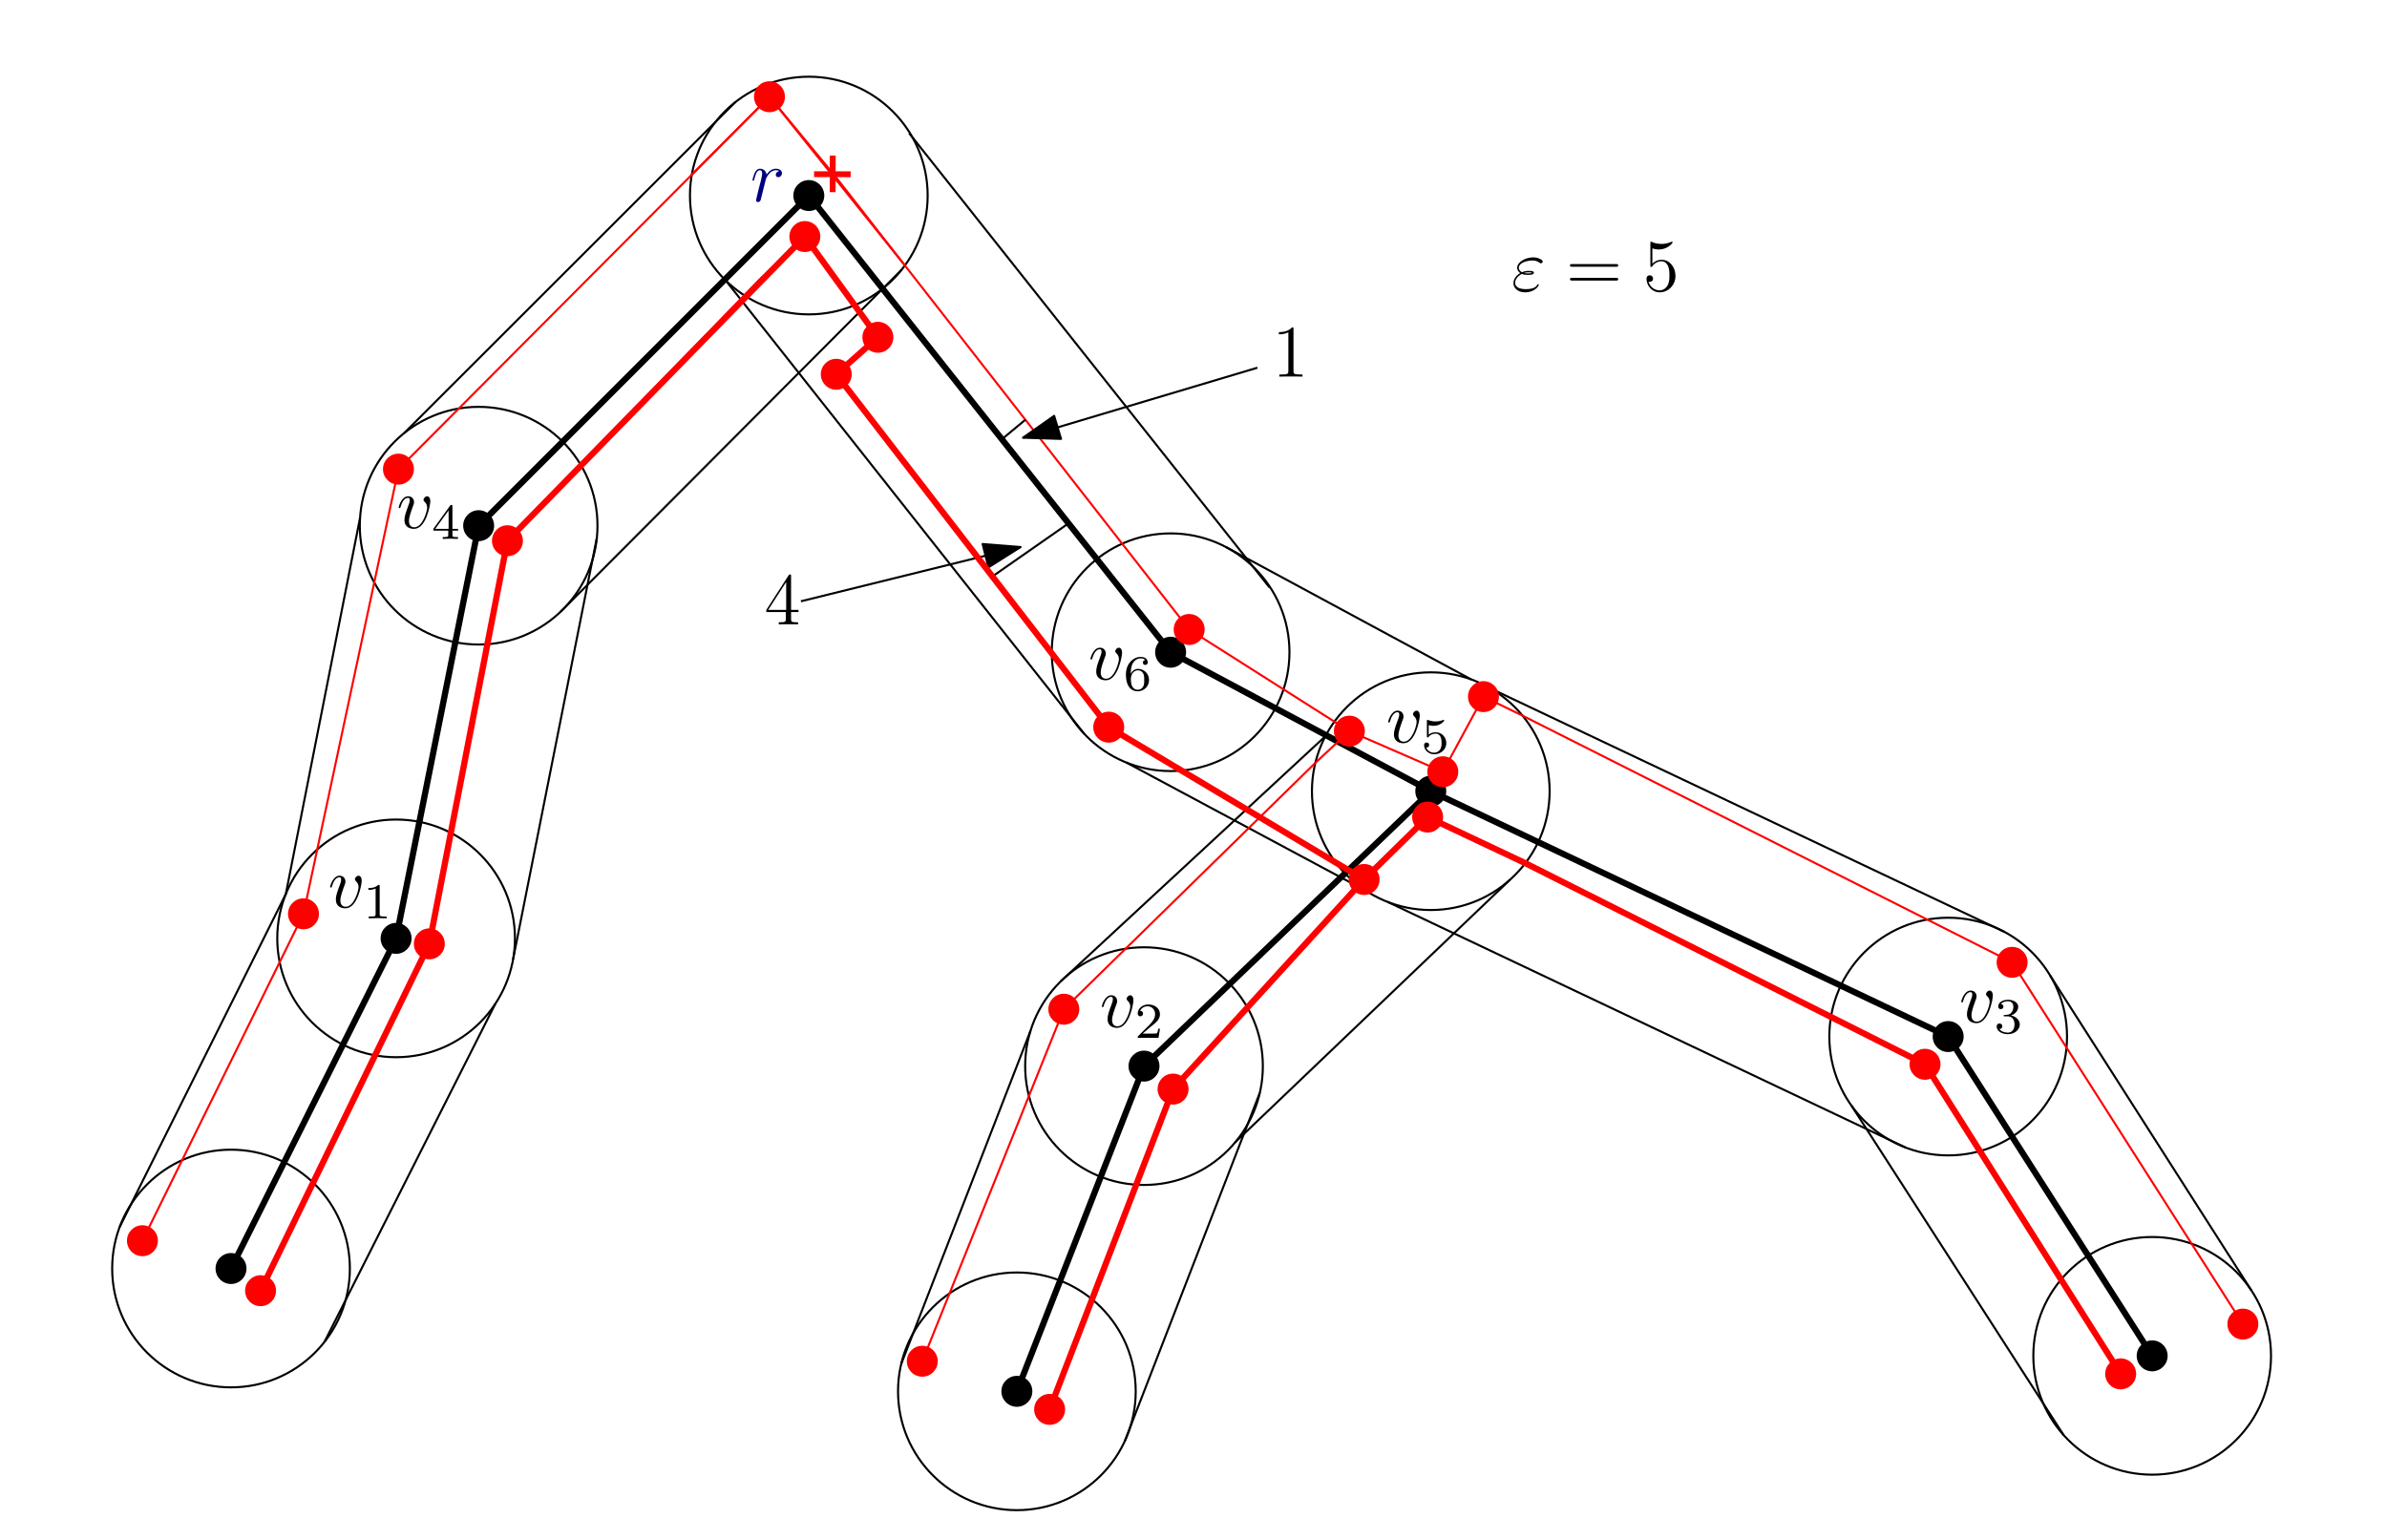 <?xml version="1.0" encoding="UTF-8" standalone="no"?>
<!-- Created with Inkscape (http://www.inkscape.org/) -->

<svg
   version="1.1"
   id="svg1"
   width="616.935"
   height="398.036"
   viewBox="0 0 616.935 398.036"
   sodipodi:docname="min_sum_tree_0.svg"
   inkscape:version="1.3.2 (091e20e, 2023-11-25)"
   xmlns:inkscape="http://www.inkscape.org/namespaces/inkscape"
   xmlns:sodipodi="http://sodipodi.sourceforge.net/DTD/sodipodi-0.dtd"
   xmlns="http://www.w3.org/2000/svg"
   xmlns:svg="http://www.w3.org/2000/svg">
  <sodipodi:namedview
     id="namedview1"
     pagecolor="#ffffff"
     bordercolor="#000000"
     borderopacity="0.25"
     inkscape:showpageshadow="2"
     inkscape:pageopacity="0.0"
     inkscape:pagecheckerboard="0"
     inkscape:deskcolor="#d1d1d1"
     inkscape:zoom="1.95"
     inkscape:cx="260.51282"
     inkscape:cy="240.51282"
     inkscape:window-width="2560"
     inkscape:window-height="1376"
     inkscape:window-x="2880"
     inkscape:window-y="27"
     inkscape:window-maximized="1"
     inkscape:current-layer="g1">
    <inkscape:page
       x="0"
       y="0"
       inkscape:label="1"
       id="page1"
       width="616.935"
       height="398.036"
       margin="0"
       bleed="0"
       inkscape:export-filename="min_sum_tree_0.pdf"
       inkscape:export-xdpi="96"
       inkscape:export-ydpi="96" />
  </sodipodi:namedview>
  <defs
     id="defs1">
    <clipPath
       clipPathUnits="userSpaceOnUse"
       id="clipPath1">
      <path
         d="M 0,0 H 793.333 V 1122.667 H 0 Z"
         id="path1" />
    </clipPath>
    <clipPath
       clipPathUnits="userSpaceOnUse"
       id="clipPath52">
      <path
         d="M -1,-1 H 63.802 V 15.346 H -1 Z"
         transform="matrix(1,0,0,-1,2.5000001e-6,3.587)"
         id="path52" />
    </clipPath>
    <clipPath
       clipPathUnits="userSpaceOnUse"
       id="clipPath58">
      <path
         d="M -1,-1 H 70.825 V 15.346 H -1 Z"
         transform="matrix(1,0,0,-1,2.5e-6,3.587)"
         id="path58" />
    </clipPath>
    <clipPath
       clipPathUnits="userSpaceOnUse"
       id="clipPath64">
      <path
         d="M -1,-1 H 159.442 V 15.346 H -1 Z"
         transform="matrix(1,0,0,-1,2.5000001e-6,3.587)"
         id="path64" />
    </clipPath>
    <clipPath
       clipPathUnits="userSpaceOnUse"
       id="clipPath70">
      <path
         d="M -1,-1 H 145.395 V 15.346 H -1 Z"
         transform="matrix(1,0,0,-1,2.5000008e-8,3.587)"
         id="path70" />
    </clipPath>
    <clipPath
       clipPathUnits="userSpaceOnUse"
       id="clipPath80">
      <path
         d="M -1,-1 H 12.706 V 10.245 H -1 Z"
         transform="matrix(1,0,0,-1,-2.5000001e-6,0)"
         id="path80" />
    </clipPath>
    <clipPath
       clipPathUnits="userSpaceOnUse"
       id="clipPath82">
      <path
         d="M -1,-1 H 8.024 V 10.245 H -1 Z"
         transform="matrix(1,0,0,-1,2.5000001e-6,0)"
         id="path82" />
    </clipPath>
    <clipPath
       clipPathUnits="userSpaceOnUse"
       id="clipPath84">
      <path
         d="M -1,-1 H 7.721 V 7.177 H -1 Z"
         transform="matrix(1,0,0,-1,-2.5000001e-6,2.4999988e-7)"
         id="path84" />
    </clipPath>
    <clipPath
       clipPathUnits="userSpaceOnUse"
       id="clipPath86">
      <path
         d="M -1,-1 H 16.53 V 12.955 H -1 Z"
         transform="matrix(1,0,0,-1,0,2.152)"
         id="path86" />
    </clipPath>
    <clipPath
       clipPathUnits="userSpaceOnUse"
       id="clipPath89">
      <path
         d="M -1,-1 H 16.53 V 12.955 H -1 Z"
         transform="matrix(1,0,0,-1,-2.5000001e-6,2.152)"
         id="path89" />
    </clipPath>
    <clipPath
       clipPathUnits="userSpaceOnUse"
       id="clipPath92">
      <path
         d="M -1,-1 H 16.53 V 12.955 H -1 Z"
         transform="matrix(1,0,0,-1,0,2.152)"
         id="path92" />
    </clipPath>
    <clipPath
       clipPathUnits="userSpaceOnUse"
       id="clipPath95">
      <path
         d="M -1,-1 H 16.53 V 12.955 H -1 Z"
         transform="matrix(1,0,0,-1,2.5e-6,2.152)"
         id="path95" />
    </clipPath>
    <clipPath
       clipPathUnits="userSpaceOnUse"
       id="clipPath103">
      <path
         d="M -1,-1 H 33.493 V 10.245 H -1 Z"
         transform="matrix(1,0,0,-1,-2.5000002e-6,2.4999994e-7)"
         id="path103" />
    </clipPath>
  </defs>
  <g
     id="g1"
     inkscape:groupmode="layer"
     inkscape:label="1"
     clip-path="url(#clipPath1)">
    <path
       id="path2"
       d="m 209.042,50.542 -85.333,85.333 -21.333,106.667 -42.667,85.333 v 0"
       style="fill:none;stroke:#000000;stroke-width:1.6;stroke-linecap:butt;stroke-linejoin:round;stroke-miterlimit:10;stroke-dasharray:none;stroke-opacity:1" />
    <path
       id="path3"
       d="m 209.042,50.542 93.511,118.043 67.243,35.913 -74.12,71.064 -32.857,84.055 v 0"
       style="fill:none;stroke:#000000;stroke-width:1.6;stroke-linecap:butt;stroke-linejoin:round;stroke-miterlimit:10;stroke-dasharray:none;stroke-opacity:1" />
    <path
       id="path4"
       d="m 369.795,204.498 133.723,63.423 52.725,82.525 v 0"
       style="fill:none;stroke:#000000;stroke-width:1.6;stroke-linecap:butt;stroke-linejoin:round;stroke-miterlimit:10;stroke-dasharray:none;stroke-opacity:1" />
    <path
       id="path5"
       d="m 239.758,50.542 c 0,-16.964 -13.752,-30.716 -30.716,-30.716 -16.964,0 -30.716,13.752 -30.716,30.716 0,16.964 13.752,30.716 30.716,30.716 16.964,0 30.716,-13.752 30.716,-30.716"
       style="fill:none;stroke:#000000;stroke-width:0.533;stroke-linecap:butt;stroke-linejoin:round;stroke-miterlimit:10;stroke-dasharray:none;stroke-opacity:1" />
    <path
       id="path6"
       d="m 154.424,135.876 c 0,-16.964 -13.752,-30.716 -30.716,-30.716 -16.964,0 -30.716,13.752 -30.716,30.716 0,16.964 13.752,30.716 30.716,30.716 16.964,0 30.716,-13.752 30.716,-30.716"
       style="fill:none;stroke:#000000;stroke-width:0.533;stroke-linecap:butt;stroke-linejoin:round;stroke-miterlimit:10;stroke-dasharray:none;stroke-opacity:1" />
    <path
       id="path7"
       d="m 333.268,168.585 c 0,-16.964 -13.752,-30.716 -30.716,-30.716 -16.964,0 -30.716,13.752 -30.716,30.716 0,16.963 13.752,30.715 30.716,30.715 16.964,0 30.716,-13.752 30.716,-30.715"
       style="fill:none;stroke:#000000;stroke-width:0.533;stroke-linecap:butt;stroke-linejoin:round;stroke-miterlimit:10;stroke-dasharray:none;stroke-opacity:1" />
    <path
       id="path8"
       d="m 400.511,204.498 c 0,-16.964 -13.752,-30.716 -30.716,-30.716 -16.964,0 -30.716,13.752 -30.716,30.716 0,16.964 13.752,30.716 30.716,30.716 16.964,0 30.716,-13.752 30.716,-30.716"
       style="fill:none;stroke:#000000;stroke-width:0.533;stroke-linecap:butt;stroke-linejoin:round;stroke-miterlimit:10;stroke-dasharray:none;stroke-opacity:1" />
    <path
       id="path9"
       d="m 326.391,275.562 c 0,-16.964 -13.752,-30.716 -30.716,-30.716 -16.964,0 -30.716,13.752 -30.716,30.716 0,16.964 13.752,30.716 30.716,30.716 16.964,0 30.716,-13.752 30.716,-30.716"
       style="fill:none;stroke:#000000;stroke-width:0.533;stroke-linecap:butt;stroke-linejoin:round;stroke-miterlimit:10;stroke-dasharray:none;stroke-opacity:1" />
    <path
       id="path10"
       d="m 293.534,359.617 c 0,-16.964 -13.752,-30.716 -30.716,-30.716 -16.964,0 -30.716,13.752 -30.716,30.716 0,16.964 13.752,30.716 30.716,30.716 16.964,0 30.716,-13.752 30.716,-30.716"
       style="fill:none;stroke:#000000;stroke-width:0.533;stroke-linecap:butt;stroke-linejoin:round;stroke-miterlimit:10;stroke-dasharray:none;stroke-opacity:1" />
    <path
       id="path11"
       d="m 90.424,327.876 c 0,-16.964 -13.752,-30.716 -30.716,-30.716 -16.964,0 -30.716,13.752 -30.716,30.716 0,16.964 13.752,30.716 30.716,30.716 16.964,0 30.716,-13.752 30.716,-30.716"
       style="fill:none;stroke:#000000;stroke-width:0.533;stroke-linecap:butt;stroke-linejoin:round;stroke-miterlimit:10;stroke-dasharray:none;stroke-opacity:1" />
    <path
       id="path12"
       d="m 133.091,242.542 c 0,-16.964 -13.752,-30.716 -30.716,-30.716 -16.964,0 -30.716,13.752 -30.716,30.716 0,16.964 13.752,30.716 30.716,30.716 16.964,0 30.716,-13.752 30.716,-30.716"
       style="fill:none;stroke:#000000;stroke-width:0.533;stroke-linecap:butt;stroke-linejoin:round;stroke-miterlimit:10;stroke-dasharray:none;stroke-opacity:1" />
    <path
       id="path13"
       d="m 534.234,267.921 c 0,-16.964 -13.752,-30.716 -30.716,-30.716 -16.964,0 -30.716,13.752 -30.716,30.716 0,16.964 13.752,30.716 30.716,30.716 16.964,0 30.716,-13.752 30.716,-30.716"
       style="fill:none;stroke:#000000;stroke-width:0.533;stroke-linecap:butt;stroke-linejoin:round;stroke-miterlimit:10;stroke-dasharray:none;stroke-opacity:1" />
    <path
       id="path14"
       d="m 586.959,350.446 c 0,-16.964 -13.752,-30.716 -30.716,-30.716 -16.964,0 -30.716,13.752 -30.716,30.716 0,16.964 13.752,30.716 30.716,30.716 16.964,0 30.716,-13.752 30.716,-30.716"
       style="fill:none;stroke:#000000;stroke-width:0.533;stroke-linecap:butt;stroke-linejoin:round;stroke-miterlimit:10;stroke-dasharray:none;stroke-opacity:1" />
    <path
       id="path15"
       d="m 30.927,317.149 42.939,-86.036 19.195,-97.283 0.003,-0.031"
       style="fill:none;stroke:#000000;stroke-width:0.533;stroke-linecap:butt;stroke-linejoin:round;stroke-miterlimit:10;stroke-dasharray:none;stroke-opacity:1" />
    <path
       id="path16"
       d="m 104.434,111.961 85.617,-85.56 v 0"
       style="fill:none;stroke:#000000;stroke-width:0.533;stroke-linecap:butt;stroke-linejoin:round;stroke-miterlimit:10;stroke-dasharray:none;stroke-opacity:1" />
    <path
       id="path17"
       d="m 83.864,346.849 44.192,-87.457 v 0"
       style="fill:none;stroke:#000000;stroke-width:0.533;stroke-linecap:butt;stroke-linejoin:round;stroke-miterlimit:10;stroke-dasharray:none;stroke-opacity:1" />
    <path
       id="path18"
       d="m 234.983,34.43 93.132,117.416 v 0"
       style="fill:none;stroke:#000000;stroke-width:0.533;stroke-linecap:butt;stroke-linejoin:round;stroke-miterlimit:10;stroke-dasharray:none;stroke-opacity:1" />
    <path
       id="path19"
       d="M 533.367,370.945 478.504,285.746"
       style="fill:none;stroke:#000000;stroke-width:0.533;stroke-linecap:butt;stroke-linejoin:round;stroke-miterlimit:10;stroke-dasharray:none;stroke-opacity:1" />
    <path
       id="path20"
       d="m 342.571,190.277 -68.388,63.341 v 0"
       style="fill:none;stroke:#000000;stroke-width:0.533;stroke-linecap:butt;stroke-linejoin:round;stroke-miterlimit:10;stroke-dasharray:none;stroke-opacity:1" />
    <path
       id="path21"
       d="m 390.288,227.378 -70.977,67.8 -0.104,0.125"
       style="fill:none;stroke:#000000;stroke-width:0.533;stroke-linecap:butt;stroke-linejoin:round;stroke-miterlimit:10;stroke-dasharray:none;stroke-opacity:1" />
    <path
       id="path22"
       d="m 232.927,352.546 33.44,-86.175 v 0"
       style="fill:none;stroke:#000000;stroke-width:0.533;stroke-linecap:butt;stroke-linejoin:round;stroke-miterlimit:10;stroke-dasharray:none;stroke-opacity:1" />
    <path
       id="path23"
       d="m 132.607,247.97 21.663,-109.025 v 0"
       style="fill:none;stroke:#000000;stroke-width:0.533;stroke-linecap:butt;stroke-linejoin:round;stroke-miterlimit:10;stroke-dasharray:none;stroke-opacity:1" />
    <path
       id="path24"
       d="m 144.902,158.109 88.149,-88.409 v 0"
       style="fill:none;stroke:#000000;stroke-width:0.533;stroke-linecap:butt;stroke-linejoin:round;stroke-miterlimit:10;stroke-dasharray:none;stroke-opacity:1" />
    <path
       id="path25"
       d="m 325.6,282.482 -34.873,89.96 v 0"
       style="fill:none;stroke:#000000;stroke-width:0.533;stroke-linecap:butt;stroke-linejoin:round;stroke-miterlimit:10;stroke-dasharray:none;stroke-opacity:1" />
    <path
       id="path26"
       d="m 385.264,177.962 132.859,62.937"
       style="fill:none;stroke:#000000;stroke-width:0.533;stroke-linecap:butt;stroke-linejoin:round;stroke-miterlimit:10;stroke-dasharray:none;stroke-opacity:1" />
    <path
       id="path27"
       d="m 529.87,252.141 51.841,81.135 0.131,0.197"
       style="fill:none;stroke:#000000;stroke-width:0.533;stroke-linecap:butt;stroke-linejoin:round;stroke-miterlimit:10;stroke-dasharray:none;stroke-opacity:1" />
    <path
       id="path28"
       d="m 316.726,141.334 63.521,34.281 v 0"
       style="fill:none;stroke:#000000;stroke-width:0.533;stroke-linecap:butt;stroke-linejoin:round;stroke-miterlimit:10;stroke-dasharray:none;stroke-opacity:1" />
    <path
       id="path29"
       d="m 291.087,197.08 62.131,33.276"
       style="fill:none;stroke:#000000;stroke-width:0.533;stroke-linecap:butt;stroke-linejoin:round;stroke-miterlimit:10;stroke-dasharray:none;stroke-opacity:1" />
    <path
       id="path30"
       d="M 492.391,296.55 358.558,233.085 v 0"
       style="fill:none;stroke:#000000;stroke-width:0.533;stroke-linecap:butt;stroke-linejoin:round;stroke-miterlimit:10;stroke-dasharray:none;stroke-opacity:1" />
    <path
       id="path31"
       d="m 187.594,72.529 92.644,117.161 v 0"
       style="fill:none;stroke:#000000;stroke-width:0.533;stroke-linecap:butt;stroke-linejoin:round;stroke-miterlimit:10;stroke-dasharray:none;stroke-opacity:1" />
    <path
       id="path32"
       d="m 63.708,327.876 c 0,-2.209 -1.791,-4 -4,-4 -2.209,0 -4,1.791 -4,4 0,2.209 1.791,4 4,4 2.209,0 4,-1.791 4,-4"
       style="fill:#000000;fill-opacity:1;fill-rule:evenodd;stroke:none;stroke-width:1.333" />
    <path
       id="path33"
       d="m 106.375,242.542 c 0,-2.209 -1.791,-4 -4,-4 -2.209,0 -4,1.791 -4,4 0,2.209 1.791,4 4,4 2.209,0 4,-1.791 4,-4"
       style="fill:#000000;fill-opacity:1;fill-rule:evenodd;stroke:none;stroke-width:1.333" />
    <path
       id="path34"
       d="m 127.708,135.876 c 0,-2.209 -1.791,-4 -4,-4 -2.209,0 -4,1.791 -4,4 0,2.209 1.791,4 4,4 2.209,0 4,-1.791 4,-4"
       style="fill:#000001;fill-opacity:1;fill-rule:evenodd;stroke:none;stroke-width:1.333" />
    <path
       id="path35"
       d="m 213.042,50.542 c 0,-2.209 -1.791,-4 -4,-4 -2.209,0 -4,1.791 -4,4 0,2.209 1.791,4 4,4 2.209,0 4,-1.791 4,-4"
       style="fill:#000000;fill-opacity:1;fill-rule:evenodd;stroke:none;stroke-width:1.333" />
    <path
       id="path36"
       d="m 306.552,168.585 c 0,-2.209 -1.791,-4 -4,-4 -2.209,0 -4,1.791 -4,4 0,2.209 1.791,4 4,4 2.209,0 4,-1.791 4,-4"
       style="fill:#000000;fill-opacity:1;fill-rule:evenodd;stroke:none;stroke-width:1.333" />
    <path
       id="path37"
       d="m 373.795,204.498 c 0,-2.209 -1.791,-4 -4,-4 -2.209,0 -4,1.791 -4,4 0,2.209 1.791,4 4,4 2.209,0 4,-1.791 4,-4"
       style="fill:#000001;fill-opacity:1;fill-rule:evenodd;stroke:none;stroke-width:1.333" />
    <path
       id="path38"
       d="m 299.675,275.562 c 0,-2.209 -1.791,-4 -4,-4 -2.209,0 -4,1.791 -4,4 0,2.209 1.791,4 4,4 2.209,0 4,-1.791 4,-4"
       style="fill:#000000;fill-opacity:1;fill-rule:evenodd;stroke:none;stroke-width:1.333" />
    <path
       id="path39"
       d="m 266.818,359.617 c 0,-2.209 -1.791,-4 -4,-4 -2.209,0 -4,1.791 -4,4 0,2.209 1.791,4 4,4 2.209,0 4,-1.791 4,-4"
       style="fill:#000000;fill-opacity:1;fill-rule:evenodd;stroke:none;stroke-width:1.333" />
    <path
       id="path40"
       d="m 507.518,267.921 c 0,-2.209 -1.791,-4 -4,-4 -2.209,0 -4,1.791 -4,4 0,2.209 1.791,4 4,4 2.209,0 4,-1.791 4,-4"
       style="fill:#000000;fill-opacity:1;fill-rule:evenodd;stroke:none;stroke-width:1.333" />
    <path
       id="path41"
       d="m 560.243,350.446 c 0,-2.209 -1.791,-4 -4,-4 -2.209,0 -4,1.791 -4,4 0,2.209 1.791,4 4,4 2.209,0 4,-1.791 4,-4"
       style="fill:#000000;fill-opacity:1;fill-rule:evenodd;stroke:none;stroke-width:1.333" />
    <path
       id="path42"
       d="m 348.755,188.981 -41.408,-26.277 -91.569,-117.26 v 0"
       style="fill:none;stroke:#ff0000;stroke-width:0.533;stroke-linecap:butt;stroke-linejoin:round;stroke-miterlimit:10;stroke-dasharray:none;stroke-opacity:1" />
    <path
       id="path43"
       d="m 393.511,184.978 -10.107,-4.921 -10.5,19.424 -24.149,-10.5 -3.868,-2.455 v 0"
       style="fill:none;stroke:#ff0000;stroke-width:0.533;stroke-linecap:butt;stroke-linejoin:round;stroke-miterlimit:10;stroke-dasharray:none;stroke-opacity:1" />
    <path
       id="path44"
       d="m 348.755,188.981 -8.787,8.187 v 0"
       style="fill:none;stroke:#ff0000;stroke-width:0.533;stroke-linecap:butt;stroke-linejoin:round;stroke-miterlimit:10;stroke-dasharray:none;stroke-opacity:1" />
    <path
       id="path45"
       d="m 345.744,223.602 6.82,3.717 v 0"
       style="fill:none;stroke:#ff0000;stroke-width:0.533;stroke-linecap:butt;stroke-linejoin:round;stroke-miterlimit:10;stroke-dasharray:none;stroke-opacity:1" />
    <path
       id="path46"
       d="m 351.038,228.821 17.945,-17.631 25.248,11.919 v 0"
       style="fill:none;stroke:#ff0000;stroke-width:0.533;stroke-linecap:butt;stroke-linejoin:round;stroke-miterlimit:10;stroke-dasharray:none;stroke-opacity:1" />
    <path
       id="path47"
       d="m 196.446,72.11 -65.293,67.659 -20.192,104.189 -43.613,89.651 v 0"
       style="fill:none;stroke:#ff0000;stroke-width:0.533;stroke-linecap:butt;stroke-linejoin:round;stroke-miterlimit:10;stroke-dasharray:none;stroke-opacity:1" />
    <path
       id="path48"
       d="M 215.778,45.444 198.875,25.002 102.98,121.258 78.44,236.196 36.814,320.689 v 0"
       style="fill:none;stroke:#ff0000;stroke-width:0.533;stroke-linecap:butt;stroke-linejoin:round;stroke-miterlimit:10;stroke-dasharray:none;stroke-opacity:1" />
    <path
       id="path49"
       d="m 178.803,45.149 20.072,-20.147 35,43.616 v 0"
       style="fill:none;stroke:#ff0000;stroke-width:0.533;stroke-linecap:butt;stroke-linejoin:round;stroke-miterlimit:10;stroke-dasharray:none;stroke-opacity:1;paint-order:normal" />
    <path
       id="path50"
       d="m 238.37,351.838 36.579,-90.987 65.02,-63.684 v 0"
       style="fill:none;stroke:#ff0000;stroke-width:0.533;stroke-linecap:butt;stroke-linejoin:round;stroke-miterlimit:10;stroke-dasharray:none;stroke-opacity:1" />
    <path
       id="path51"
       d="m 393.511,184.978 126.533,63.759 59.643,93.503 v 0"
       style="fill:none;stroke:#ff0000;stroke-width:0.533;stroke-linecap:butt;stroke-linejoin:round;stroke-miterlimit:10;stroke-dasharray:none;stroke-opacity:1" />
    <path
       id="path76"
       d="m 264.399,113.133 60.584,-18.091 v 0"
       style="fill:none;stroke:#000000;stroke-width:0.533;stroke-linecap:butt;stroke-linejoin:round;stroke-miterlimit:10;stroke-dasharray:none;stroke-opacity:1" />
    <path
       id="path77"
       d="m 264.399,113.133 9.833,0.308 -1.779,-5.956 z"
       style="fill:#000000;fill-opacity:1;fill-rule:evenodd;stroke:#000000;stroke-width:0.533;stroke-linecap:butt;stroke-linejoin:round;stroke-miterlimit:10;stroke-dasharray:none;stroke-opacity:1" />
    <path
       id="path78"
       d="m 263.775,141.393 -56.775,14.021 v 0"
       style="fill:none;stroke:#000000;stroke-width:0.533;stroke-linecap:butt;stroke-linejoin:round;stroke-miterlimit:10;stroke-dasharray:none;stroke-opacity:1" />
    <path
       id="path79"
       d="m 263.775,141.393 -9.807,-0.78 1.491,6.035 z"
       style="fill:#000000;fill-opacity:1;fill-rule:evenodd;stroke:#000000;stroke-width:0.533;stroke-linecap:butt;stroke-linejoin:round;stroke-miterlimit:10;stroke-dasharray:none;stroke-opacity:1" />
    <g
       id="g81"
       transform="translate(-29.042,-6.77)">
      <path
         d="m 4.138,-9.198 c 0,-0.328 0,-0.34 -0.293,-0.34 -0.34,0.387 -1.066,0.914 -2.543,0.914 v 0.422 c 0.34,0 1.055,0 1.84,-0.375 v 7.477 c 0,0.516 -0.047,0.691 -1.301,0.691 H 1.395 v 0.41 c 0.387,-0.023 1.781,-0.023 2.25,-0.023 0.469,0 1.852,0 2.238,0.023 V -0.409 H 5.438 c -1.266,0 -1.301,-0.176 -1.301,-0.691 z m 0,0"
         style="fill:#000000;fill-opacity:1;fill-rule:nonzero;stroke:none"
         aria-label="1"
         transform="matrix(1.333,0,0,1.333,357.839,104.108)"
         clip-path="url(#clipPath80)"
         id="path81" />
    </g>
    <g
       id="g83"
       transform="translate(-29.042,-6.77)">
      <path
         d="m 5.18,-9.34 c 0,-0.27 0,-0.34 -0.199,-0.34 -0.117,0 -0.164,0 -0.281,0.164 l -4.313,6.703 v 0.422 H 4.16 v 1.301 c 0,0.527 -0.023,0.68 -1.078,0.68 h -0.281 V 1.875e-4 C 3.129,-0.023 4.266,-0.023 4.664,-0.023 c 0.398,0 1.547,0 1.875,0.023 V -0.41 H 6.258 C 5.227,-0.41 5.18,-0.562 5.18,-1.09 v -1.301 h 1.441 v -0.422 H 5.18 Z m -0.949,1.125 v 5.402 H 0.75 Z m 0,0"
         style="fill:#000000;fill-opacity:1;fill-rule:nonzero;stroke:none"
         aria-label="4"
         transform="matrix(1.333,0,0,1.333,226.593,168.156)"
         clip-path="url(#clipPath82)"
         id="path83" />
    </g>
    <g
       id="g85"
       transform="translate(-29.042,-6.77)">
      <path
         d="m 5.579,-5.872 c -0.445,0.094 -0.668,0.41 -0.668,0.727 0,0.34 0.27,0.457 0.469,0.457 0.398,0 0.727,-0.352 0.727,-0.773 0,-0.469 -0.445,-0.867 -1.16,-0.867 -0.574,0 -1.23,0.258 -1.828,1.137 C 3.013,-5.954 2.438,-6.329 1.864,-6.329 c -0.562,0 -0.844,0.434 -1.02,0.75 -0.246,0.516 -0.457,1.371 -0.457,1.441 0,0.059 0.059,0.141 0.164,0.141 0.105,0 0.129,-0.023 0.211,-0.352 0.211,-0.855 0.48,-1.688 1.055,-1.688 0.352,0 0.445,0.246 0.445,0.656 0,0.316 -0.141,0.879 -0.234,1.324 l -0.41,1.547 c -0.059,0.27 -0.211,0.914 -0.281,1.172 -0.105,0.375 -0.258,1.055 -0.258,1.125 0,0.199 0.152,0.352 0.375,0.352 0.152,0 0.422,-0.094 0.516,-0.387 C 2.005,-0.364 2.544,-2.52 2.626,-2.86 2.696,-3.176 2.778,-3.469 2.86,-3.786 2.907,-3.985 2.966,-4.219 3.013,-4.407 c 0.047,-0.129 0.434,-0.832 0.785,-1.148 0.176,-0.152 0.551,-0.48 1.137,-0.48 0.234,0 0.457,0.035 0.645,0.164 z m 0,0"
         style="fill:#000080;fill-opacity:1;fill-rule:nonzero;stroke:none"
         aria-label="r"
         transform="matrix(1.333,0,0,1.333,223.007,58.813)"
         clip-path="url(#clipPath84)"
         id="path85" />
    </g>
    <path
       id="path98"
       d="m 196.446,72.11 11.571,-10.975 10.513,14.337 8.364,11.709 -10.753,9.557 68.277,88.476 2.144,2.735 59.183,35.652 v 0"
       style="fill:none;stroke:#ff0000;stroke-width:0.533;stroke-linecap:butt;stroke-linejoin:round;stroke-miterlimit:10;stroke-dasharray:none;stroke-opacity:1" />
    <path
       id="path99"
       d="m 192.367,76.337 15.649,-15.201 12.931,17.721 v 0"
       style="fill:none;stroke:#ff0000;stroke-width:0.533;stroke-linecap:butt;stroke-linejoin:round;stroke-miterlimit:10;stroke-dasharray:none;stroke-opacity:1" />
    <path
       id="path100"
       d="m 265.012,108.492 -6.071,5.043 v 0"
       style="fill:none;stroke:#000000;stroke-width:0.533;stroke-linecap:butt;stroke-linejoin:round;stroke-miterlimit:10;stroke-dasharray:none;stroke-opacity:1" />
    <path
       id="path101"
       d="m 256.476,149.008 19.687,-13.736 v 0"
       style="fill:none;stroke:#000000;stroke-width:0.533;stroke-linecap:butt;stroke-linejoin:round;stroke-miterlimit:10;stroke-dasharray:none;stroke-opacity:1" />
    <path
       id="path102"
       d="m 352.564,227.32 -66.003,-39.369 -70.421,-91.211 10.753,-9.557 -18.877,-26.047 -76.864,78.633 -20.192,104.189 -43.613,89.651 v 0"
       style="fill:none;stroke:#ff0000;stroke-width:1.6;stroke-linecap:butt;stroke-linejoin:round;stroke-miterlimit:10;stroke-dasharray:none;stroke-opacity:1" />
    <g
       id="g106"
       transform="translate(-29.042,-6.77)">
      <g
         aria-label="ε=5"
         transform="matrix(1.333,0,0,1.333,419.699,81.925)"
         clip-path="url(#clipPath103)"
         id="g105">
        <path
           d="m 1.993,-3.269 c 0.457,0.188 0.949,0.188 1.219,0.188 0.375,0 1.125,0 1.125,-0.422 0,-0.258 -0.281,-0.352 -1.008,-0.352 -0.363,0 -0.785,0.035 -1.289,0.258 -0.445,-0.223 -0.621,-0.551 -0.621,-0.867 0,-0.891 1.406,-1.406 2.684,-1.406 0.246,0 0.762,0 1.359,0.445 0.094,0.059 0.129,0.105 0.234,0.105 0.176,0 0.363,-0.188 0.363,-0.363 0,-0.258 -0.832,-0.797 -1.828,-0.797 -1.605,0 -3.129,0.961 -3.129,2.016 0,0.539 0.352,0.867 0.586,1.031 -0.832,0.48 -1.313,1.254 -1.313,1.957 0,0.984 0.891,1.781 2.262,1.781 1.898,0 2.66,-1.266 2.66,-1.465 0,-0.07 -0.059,-0.129 -0.129,-0.129 -0.07,0 -0.105,0.047 -0.164,0.129 -0.152,0.27 -0.527,0.844 -2.238,0.844 -0.891,0 -2.063,-0.234 -2.063,-1.242 0,-0.492 0.363,-1.219 1.289,-1.711 z m 0.445,-0.176 c 0.387,-0.129 0.762,-0.129 0.867,-0.129 0.398,0 0.469,0.035 0.691,0.094 -0.234,0.105 -0.27,0.105 -0.785,0.105 -0.258,0 -0.48,0 -0.773,-0.07 z m 0,0"
           style="fill:#000000;fill-opacity:1;fill-rule:nonzero;stroke:none"
           id="path104" />
        <path
           d="m 20.239,-4.652 c 0.199,0 0.457,0 0.457,-0.258 0,-0.27 -0.234,-0.27 -0.457,-0.27 h -8.449 c -0.199,0 -0.457,0 -0.457,0.258 0,0.27 0.246,0.27 0.457,0.27 z m 0,2.672 c 0.199,0 0.457,0 0.457,-0.258 0,-0.27 -0.234,-0.27 -0.457,-0.27 h -8.449 c -0.199,0 -0.457,0 -0.457,0.258 0,0.27 0.246,0.27 0.457,0.27 z m 7.075,-6.234 c 0.609,0.199 1.113,0.211 1.277,0.211 1.617,0 2.648,-1.195 2.648,-1.395 0,-0.059 -0.023,-0.129 -0.117,-0.129 -0.023,0 -0.059,0 -0.188,0.059 -0.797,0.352 -1.488,0.387 -1.863,0.387 -0.949,0 -1.617,-0.281 -1.887,-0.398 -0.105,-0.047 -0.129,-0.047 -0.152,-0.047 -0.105,0 -0.105,0.094 -0.105,0.316 v 4.266 c 0,0.258 0,0.34 0.164,0.34 0.07,0 0.094,-0.012 0.234,-0.188 0.398,-0.586 1.078,-0.926 1.793,-0.926 0.762,0 1.137,0.703 1.242,0.938 0.246,0.562 0.258,1.266 0.258,1.816 0,0.539 0,1.359 -0.398,2.004 -0.316,0.516 -0.879,0.879 -1.5,0.879 -0.949,0 -1.887,-0.645 -2.145,-1.699 0.07,0.035 0.164,0.047 0.234,0.047 0.246,0 0.633,-0.141 0.633,-0.633 0,-0.398 -0.281,-0.633 -0.633,-0.633 -0.258,0 -0.633,0.129 -0.633,0.691 0,1.219 0.973,2.613 2.566,2.613 1.617,0 3.047,-1.371 3.047,-3.188 0,-1.711 -1.148,-3.129 -2.66,-3.129 -0.82,0 -1.453,0.363 -1.816,0.762 z m 0,0"
           style="fill:#000000;fill-opacity:1;fill-rule:nonzero;stroke:none"
           id="path105" />
      </g>
    </g>
    <path
       id="path106"
       d="m 271.284,364.285 31.903,-82.787 49.377,-54.179 16.419,-16.129 25.248,11.919 103.303,51.976 50.565,80.021 v 0"
       style="fill:none;stroke:#ff0000;stroke-width:1.6;stroke-linecap:butt;stroke-linejoin:round;stroke-miterlimit:10;stroke-dasharray:none;stroke-opacity:1" />
    <path
       id="path107"
       d="m 40.814,320.689 c 0,-2.209 -1.791,-4 -4,-4 -2.209,0 -4,1.791 -4,4 0,2.209 1.791,4 4,4 2.209,0 4,-1.791 4,-4"
       style="fill:#ff0000;fill-opacity:1;fill-rule:evenodd;stroke:none;stroke-width:1.333" />
    <path
       id="path108"
       d="m 82.44,236.196 c 0,-2.209 -1.791,-4 -4,-4 -2.209,0 -4,1.791 -4,4 0,2.209 1.791,4 4,4 2.209,0 4,-1.791 4,-4"
       style="fill:#ff0000;fill-opacity:1;fill-rule:evenodd;stroke:none;stroke-width:1.333" />
    <path
       id="path109"
       d="m 106.98,121.258 c 0,-2.209 -1.791,-4 -4,-4 -2.209,0 -4,1.791 -4,4 0,2.209 1.791,4 4,4 2.209,0 4,-1.791 4,-4"
       style="fill:#ff0000;fill-opacity:1;fill-rule:evenodd;stroke:none;stroke-width:1.333" />
    <path
       id="path110"
       d="m 202.875,25.002 c 0,-2.209 -1.791,-4 -4,-4 -2.209,0 -4,1.791 -4,4 0,2.209 1.791,4 4,4 2.209,0 4,-1.791 4,-4"
       style="fill:#ff0000;fill-opacity:1;fill-rule:evenodd;stroke:none;stroke-width:1.333" />
    <path
       id="path111"
       d="m 311.347,162.704 c 0,-2.209 -1.791,-4 -4,-4 -2.209,0 -4,1.791 -4,4 0,2.209 1.791,4 4,4 2.209,0 4,-1.791 4,-4"
       style="fill:#ff0000;fill-opacity:1;fill-rule:evenodd;stroke:none;stroke-width:1.333" />
    <path
       id="path112"
       d="m 352.755,188.981 c 0,-2.209 -1.791,-4 -4,-4 -2.209,0 -4,1.791 -4,4 0,2.209 1.791,4 4,4 2.209,0 4,-1.791 4,-4"
       style="fill:#ff0000;fill-opacity:1;fill-rule:evenodd;stroke:none;stroke-width:1.333" />
    <path
       id="path113"
       d="m 376.904,199.481 c 0,-2.209 -1.791,-4 -4,-4 -2.209,0 -4,1.791 -4,4 0,2.209 1.791,4 4,4 2.209,0 4,-1.791 4,-4"
       style="fill:#ff0000;fill-opacity:1;fill-rule:evenodd;stroke:none;stroke-width:1.333" />
    <path
       id="path114"
       d="m 387.404,180.057 c 0,-2.209 -1.791,-4 -4,-4 -2.209,0 -4,1.791 -4,4 0,2.209 1.791,4 4,4 2.209,0 4,-1.791 4,-4"
       style="fill:#ff0000;fill-opacity:1;fill-rule:evenodd;stroke:none;stroke-width:1.333" />
    <path
       id="path115"
       d="m 524.044,248.737 c 0,-2.209 -1.791,-4 -4,-4 -2.209,0 -4,1.791 -4,4 0,2.209 1.791,4 4,4 2.209,0 4,-1.791 4,-4"
       style="fill:#ff0000;fill-opacity:1;fill-rule:evenodd;stroke:none;stroke-width:1.333" />
    <path
       id="path116"
       d="m 583.687,342.24 c 0,-2.209 -1.791,-4 -4,-4 -2.209,0 -4,1.791 -4,4 0,2.209 1.791,4 4,4 2.209,0 4,-1.791 4,-4"
       style="fill:#ff0000;fill-opacity:1;fill-rule:evenodd;stroke:none;stroke-width:1.333" />
    <path
       id="path117"
       d="m 552.099,355.106 c 0,-2.209 -1.791,-4 -4,-4 -2.209,0 -4,1.791 -4,4 0,2.209 1.791,4 4,4 2.209,0 4,-1.791 4,-4"
       style="fill:#ff0000;fill-opacity:1;fill-rule:evenodd;stroke:none;stroke-width:1.333" />
    <path
       id="path118"
       d="m 501.534,275.085 c 0,-2.209 -1.791,-4 -4,-4 -2.209,0 -4,1.791 -4,4 0,2.209 1.791,4 4,4 2.209,0 4,-1.791 4,-4"
       style="fill:#ff0000;fill-opacity:1;fill-rule:evenodd;stroke:none;stroke-width:1.333" />
    <path
       id="path119"
       d="m 372.983,211.19 c 0,-2.209 -1.791,-4 -4,-4 -2.209,0 -4,1.791 -4,4 0,2.209 1.791,4 4,4 2.209,0 4,-1.791 4,-4"
       style="fill:#ff0000;fill-opacity:1;fill-rule:evenodd;stroke:none;stroke-width:1.333" />
    <path
       id="path120"
       d="m 356.564,227.32 c 0,-2.209 -1.791,-4 -4,-4 -2.209,0 -4,1.791 -4,4 0,2.209 1.791,4 4,4 2.209,0 4,-1.791 4,-4"
       style="fill:#ff0000;fill-opacity:1;fill-rule:evenodd;stroke:none;stroke-width:1.333" />
    <path
       id="path121"
       d="m 307.187,281.498 c 0,-2.209 -1.791,-4 -4,-4 -2.209,0 -4,1.791 -4,4 0,2.209 1.791,4 4,4 2.209,0 4,-1.791 4,-4"
       style="fill:#ff0000;fill-opacity:1;fill-rule:evenodd;stroke:none;stroke-width:1.333" />
    <path
       id="path122"
       d="m 275.284,364.285 c 0,-2.209 -1.791,-4 -4,-4 -2.209,0 -4,1.791 -4,4 0,2.209 1.791,4 4,4 2.209,0 4,-1.791 4,-4"
       style="fill:#ff0000;fill-opacity:1;fill-rule:evenodd;stroke:none;stroke-width:1.333" />
    <path
       id="path123"
       d="m 242.37,351.838 c 0,-2.209 -1.791,-4 -4,-4 -2.209,0 -4,1.791 -4,4 0,2.209 1.791,4 4,4 2.209,0 4,-1.791 4,-4"
       style="fill:#ff0000;fill-opacity:1;fill-rule:evenodd;stroke:none;stroke-width:1.333" />
    <path
       id="path124"
       d="m 278.948,260.852 c 0,-2.209 -1.791,-4 -4,-4 -2.209,0 -4,1.791 -4,4 0,2.209 1.791,4 4,4 2.209,0 4,-1.791 4,-4"
       style="fill:#ff0000;fill-opacity:1;fill-rule:evenodd;stroke:none;stroke-width:1.333" />
    <path
       id="path125"
       d="m 290.562,187.95 c 0,-2.209 -1.791,-4 -4,-4 -2.209,0 -4,1.791 -4,4 0,2.209 1.791,4 4,4 2.209,0 4,-1.791 4,-4"
       style="fill:#ff0000;fill-opacity:1;fill-rule:evenodd;stroke:none;stroke-width:1.333" />
    <path
       id="path126"
       d="m 220.14,96.74 c 0,-2.209 -1.791,-4 -4,-4 -2.209,0 -4,1.791 -4,4 0,2.209 1.791,4 4,4 2.209,0 4,-1.791 4,-4"
       style="fill:#ff0000;fill-opacity:1;fill-rule:evenodd;stroke:none;stroke-width:1.333" />
    <path
       id="path127"
       d="m 230.894,87.182 c 0,-2.209 -1.791,-4 -4,-4 -2.209,0 -4,1.791 -4,4 0,2.209 1.791,4 4,4 2.209,0 4,-1.791 4,-4"
       style="fill:#ff0000;fill-opacity:1;fill-rule:evenodd;stroke:none;stroke-width:1.333" />
    <path
       id="path128"
       d="m 212.016,61.136 c 0,-2.209 -1.791,-4 -4,-4 -2.209,0 -4,1.791 -4,4 0,2.209 1.791,4 4,4 2.209,0 4,-1.791 4,-4"
       style="fill:#ff0000;fill-opacity:1;fill-rule:evenodd;stroke:none;stroke-width:1.333" />
    <path
       id="path129"
       d="m 135.152,139.769 c 0,-2.209 -1.791,-4 -4,-4 -2.209,0 -4,1.791 -4,4 0,2.209 1.791,4 4,4 2.209,0 4,-1.791 4,-4"
       style="fill:#ff0000;fill-opacity:1;fill-rule:evenodd;stroke:none;stroke-width:1.333" />
    <path
       id="path130"
       d="m 114.96,243.958 c 0,-2.209 -1.791,-4 -4,-4 -2.209,0 -4,1.791 -4,4 0,2.209 1.791,4 4,4 2.209,0 4,-1.791 4,-4"
       style="fill:#ff0000;fill-opacity:1;fill-rule:evenodd;stroke:none;stroke-width:1.333" />
    <path
       id="path131"
       d="m 71.347,333.609 c 0,-2.209 -1.791,-4 -4,-4 -2.209,0 -4,1.791 -4,4 0,2.209 1.791,4 4,4 2.209,0 4,-1.791 4,-4"
       style="fill:#ff0000;fill-opacity:1;fill-rule:evenodd;stroke:none;stroke-width:1.333" />
    <path
       style="fill:none;fill-rule:evenodd;stroke:#ff0000;stroke-width:1.512;stroke-linecap:butt;stroke-linejoin:miter;stroke-miterlimit:0;stroke-dasharray:none;paint-order:normal"
       d="m 210.402,45.02 9.461,0.021"
       id="path54" />
    <path
       style="fill:none;fill-rule:evenodd;stroke:#ff0000;stroke-width:1.512;stroke-linecap:butt;stroke-linejoin:miter;stroke-miterlimit:0;stroke-dasharray:none;paint-order:normal"
       d="m 215.23,40.213 -0.021,9.461"
       id="path54-1" />
    <g
       inkscape:label=""
       transform="matrix(3.78,0,0,3.78,85.279,226.31)"
       id="g82">
      <g
         fill="#000000"
         fill-opacity="1"
         id="g79"
         transform="matrix(0.494,0,0,0.494,-45.547,-38.304)">
        <g
           id="g78"
           transform="translate(91.925,81.963)">
          <path
             d="m 4.672,-3.703 c 0,-0.547 -0.266,-0.703 -0.438,-0.703 -0.25,0 -0.5,0.266 -0.5,0.484 0,0.125 0.047,0.188 0.156,0.297 0.219,0.203 0.344,0.453 0.344,0.812 0,0.422 -0.609,2.703 -1.766,2.703 -0.516,0 -0.75,-0.344 -0.75,-0.875 0,-0.547 0.281,-1.281 0.578,-2.109 0.078,-0.172 0.125,-0.312 0.125,-0.5 0,-0.438 -0.312,-0.812 -0.812,-0.812 -0.938,0 -1.312,1.453 -1.312,1.531 0,0.109 0.094,0.109 0.109,0.109 0.109,0 0.109,-0.031 0.156,-0.188 0.297,-1 0.719,-1.234 1.016,-1.234 0.078,0 0.25,0 0.25,0.312 0,0.25 -0.109,0.531 -0.172,0.703 -0.438,1.156 -0.562,1.609 -0.562,2.047 0,1.078 0.875,1.234 1.328,1.234 1.672,0 2.25,-3.297 2.25,-3.812 z m 0,0"
             id="path77-4" />
        </g>
      </g>
      <g
         fill="#000000"
         fill-opacity="1"
         id="g81-8"
         transform="matrix(0.494,0,0,0.494,-45.547,-38.304)">
        <g
           id="g80"
           transform="translate(96.754,83.457)">
          <path
             d="m 2.328,-4.438 c 0,-0.188 0,-0.188 -0.203,-0.188 -0.453,0.438 -1.078,0.438 -1.359,0.438 v 0.25 c 0.156,0 0.625,0 1,-0.188 v 3.547 c 0,0.234 0,0.328 -0.688,0.328 H 0.812 V 0 c 0.125,0 0.984,-0.031 1.234,-0.031 0.219,0 1.094,0.031 1.25,0.031 V -0.25 H 3.031 c -0.703,0 -0.703,-0.094 -0.703,-0.328 z m 0,0"
             id="path79-7" />
        </g>
      </g>
    </g>
    <g
       inkscape:label=""
       transform="translate(284.742,257.222)"
       id="g55">
      <g
         fill="#000000"
         fill-opacity="1"
         id="g3"
         transform="matrix(1.867,0,0,1.867,-172.148,-144.773)">
        <g
           id="use2"
           transform="translate(91.925,81.963)">
          <path
             d="m 4.672,-3.703 c 0,-0.547 -0.266,-0.703 -0.438,-0.703 -0.25,0 -0.5,0.266 -0.5,0.484 0,0.125 0.047,0.188 0.156,0.297 0.219,0.203 0.344,0.453 0.344,0.812 0,0.422 -0.609,2.703 -1.766,2.703 -0.516,0 -0.75,-0.344 -0.75,-0.875 0,-0.547 0.281,-1.281 0.578,-2.109 0.078,-0.172 0.125,-0.312 0.125,-0.5 0,-0.438 -0.312,-0.812 -0.812,-0.812 -0.938,0 -1.312,1.453 -1.312,1.531 0,0.109 0.094,0.109 0.109,0.109 0.109,0 0.109,-0.031 0.156,-0.188 0.297,-1 0.719,-1.234 1.016,-1.234 0.078,0 0.25,0 0.25,0.312 0,0.25 -0.109,0.531 -0.172,0.703 -0.438,1.156 -0.562,1.609 -0.562,2.047 0,1.078 0.875,1.234 1.328,1.234 1.672,0 2.25,-3.297 2.25,-3.812 z m 0,0"
             id="path53" />
        </g>
      </g>
      <g
         fill="#000000"
         fill-opacity="1"
         id="g4"
         transform="matrix(1.867,0,0,1.867,-172.148,-144.773)">
        <g
           id="use3"
           transform="translate(96.754,83.457)">
          <path
             d="M 3.516,-1.266 H 3.281 c -0.016,0.156 -0.094,0.562 -0.188,0.625 C 3.047,-0.594 2.516,-0.594 2.406,-0.594 H 1.125 c 0.734,-0.641 0.984,-0.844 1.391,-1.172 0.516,-0.406 1,-0.844 1,-1.5 0,-0.844 -0.734,-1.359 -1.625,-1.359 -0.859,0 -1.453,0.609 -1.453,1.25 0,0.344 0.297,0.391 0.375,0.391 0.156,0 0.359,-0.125 0.359,-0.375 0,-0.125 -0.047,-0.375 -0.406,-0.375 C 0.984,-4.219 1.453,-4.375 1.781,-4.375 c 0.703,0 1.062,0.547 1.062,1.109 0,0.609 -0.438,1.078 -0.656,1.328 L 0.516,-0.266 C 0.438,-0.203 0.438,-0.188 0.438,0 h 2.875 z m 0,0"
             id="path55" />
        </g>
      </g>
    </g>
    <g
       inkscape:label=""
       transform="translate(506.858,256.006)"
       id="g60">
      <g
         fill="#000000"
         fill-opacity="1"
         id="g57"
         transform="matrix(1.867,0,0,1.867,-172.148,-144.773)">
        <g
           id="g56"
           transform="translate(91.925,81.963)">
          <path
             d="m 4.672,-3.703 c 0,-0.547 -0.266,-0.703 -0.438,-0.703 -0.25,0 -0.5,0.266 -0.5,0.484 0,0.125 0.047,0.188 0.156,0.297 0.219,0.203 0.344,0.453 0.344,0.812 0,0.422 -0.609,2.703 -1.766,2.703 -0.516,0 -0.75,-0.344 -0.75,-0.875 0,-0.547 0.281,-1.281 0.578,-2.109 0.078,-0.172 0.125,-0.312 0.125,-0.5 0,-0.438 -0.312,-0.812 -0.812,-0.812 -0.938,0 -1.312,1.453 -1.312,1.531 0,0.109 0.094,0.109 0.109,0.109 0.109,0 0.109,-0.031 0.156,-0.188 0.297,-1 0.719,-1.234 1.016,-1.234 0.078,0 0.25,0 0.25,0.312 0,0.25 -0.109,0.531 -0.172,0.703 -0.438,1.156 -0.562,1.609 -0.562,2.047 0,1.078 0.875,1.234 1.328,1.234 1.672,0 2.25,-3.297 2.25,-3.812 z m 0,0"
             id="path56" />
        </g>
      </g>
      <g
         fill="#000000"
         fill-opacity="1"
         id="g59"
         transform="matrix(1.867,0,0,1.867,-172.148,-144.773)">
        <g
           id="g58"
           transform="translate(96.754,83.457)">
          <path
             d="m 1.906,-2.328 c 0.547,0 0.938,0.375 0.938,1.125 0,0.859 -0.516,1.125 -0.906,1.125 -0.281,0 -0.906,-0.078 -1.188,-0.5 0.328,0 0.406,-0.234 0.406,-0.391 0,-0.219 -0.172,-0.375 -0.391,-0.375 -0.188,0 -0.391,0.125 -0.391,0.406 0,0.656 0.719,1.078 1.562,1.078 0.969,0 1.641,-0.656 1.641,-1.344 0,-0.547 -0.438,-1.094 -1.203,-1.25 0.719,-0.266 0.984,-0.781 0.984,-1.219 0,-0.547 -0.625,-0.953 -1.406,-0.953 -0.766,0 -1.359,0.375 -1.359,0.938 0,0.234 0.156,0.359 0.359,0.359 0.219,0 0.359,-0.156 0.359,-0.344 0,-0.203 -0.141,-0.359 -0.359,-0.375 0.25,-0.297 0.719,-0.375 0.984,-0.375 0.312,0 0.75,0.156 0.75,0.75 0,0.297 -0.094,0.625 -0.281,0.828 -0.219,0.266 -0.422,0.281 -0.766,0.312 -0.172,0.016 -0.188,0.016 -0.219,0.016 -0.016,0 -0.078,0.016 -0.078,0.094 0,0.094 0.062,0.094 0.188,0.094 z m 0,0"
             id="path57" />
        </g>
      </g>
    </g>
    <g
       inkscape:label=""
       transform="translate(103.017,128.246)"
       id="g65">
      <g
         fill="#000000"
         fill-opacity="1"
         id="g62"
         transform="matrix(1.867,0,0,1.867,-172.148,-144.773)">
        <g
           id="g61"
           transform="translate(91.925,81.963)">
          <path
             d="m 4.672,-3.703 c 0,-0.547 -0.266,-0.703 -0.438,-0.703 -0.25,0 -0.5,0.266 -0.5,0.484 0,0.125 0.047,0.188 0.156,0.297 0.219,0.203 0.344,0.453 0.344,0.812 0,0.422 -0.609,2.703 -1.766,2.703 -0.516,0 -0.75,-0.344 -0.75,-0.875 0,-0.547 0.281,-1.281 0.578,-2.109 0.078,-0.172 0.125,-0.312 0.125,-0.5 0,-0.438 -0.312,-0.812 -0.812,-0.812 -0.938,0 -1.312,1.453 -1.312,1.531 0,0.109 0.094,0.109 0.109,0.109 0.109,0 0.109,-0.031 0.156,-0.188 0.297,-1 0.719,-1.234 1.016,-1.234 0.078,0 0.25,0 0.25,0.312 0,0.25 -0.109,0.531 -0.172,0.703 -0.438,1.156 -0.562,1.609 -0.562,2.047 0,1.078 0.875,1.234 1.328,1.234 1.672,0 2.25,-3.297 2.25,-3.812 z m 0,0"
             id="path60" />
        </g>
      </g>
      <g
         fill="#000000"
         fill-opacity="1"
         id="g64"
         transform="matrix(1.867,0,0,1.867,-172.148,-144.773)">
        <g
           id="g63"
           transform="translate(96.754,83.457)">
          <path
             d="m 3.688,-1.141 v -0.25 H 2.906 V -4.5 c 0,-0.141 0,-0.203 -0.141,-0.203 -0.094,0 -0.125,0 -0.188,0.109 l -2.312,3.203 v 0.25 h 2.062 v 0.562 c 0,0.25 0,0.328 -0.578,0.328 H 1.562 V 0 C 1.922,-0.016 2.359,-0.031 2.609,-0.031 2.875,-0.031 3.312,-0.016 3.672,0 v -0.25 h -0.188 C 2.906,-0.25 2.906,-0.328 2.906,-0.578 v -0.562 z M 2.375,-3.938 v 2.547 H 0.531 Z m 0,0"
             id="path62" />
        </g>
      </g>
    </g>
    <g
       inkscape:label=""
       transform="translate(358.754,183.656)"
       id="g70">
      <g
         fill="#000000"
         fill-opacity="1"
         id="g67"
         transform="matrix(1.867,0,0,1.867,-172.148,-144.773)">
        <g
           id="g66"
           transform="translate(91.925,81.963)">
          <path
             d="m 4.672,-3.703 c 0,-0.547 -0.266,-0.703 -0.438,-0.703 -0.25,0 -0.5,0.266 -0.5,0.484 0,0.125 0.047,0.188 0.156,0.297 0.219,0.203 0.344,0.453 0.344,0.812 0,0.422 -0.609,2.703 -1.766,2.703 -0.516,0 -0.75,-0.344 -0.75,-0.875 0,-0.547 0.281,-1.281 0.578,-2.109 0.078,-0.172 0.125,-0.312 0.125,-0.5 0,-0.438 -0.312,-0.812 -0.812,-0.812 -0.938,0 -1.312,1.453 -1.312,1.531 0,0.109 0.094,0.109 0.109,0.109 0.109,0 0.109,-0.031 0.156,-0.188 0.297,-1 0.719,-1.234 1.016,-1.234 0.078,0 0.25,0 0.25,0.312 0,0.25 -0.109,0.531 -0.172,0.703 -0.438,1.156 -0.562,1.609 -0.562,2.047 0,1.078 0.875,1.234 1.328,1.234 1.672,0 2.25,-3.297 2.25,-3.812 z m 0,0"
             id="path65" />
        </g>
      </g>
      <g
         fill="#000000"
         fill-opacity="1"
         id="g69"
         transform="matrix(1.867,0,0,1.867,-172.148,-144.773)">
        <g
           id="g68"
           transform="translate(96.754,83.457)">
          <path
             d="m 1.078,-3.891 c 0.359,0.094 0.562,0.094 0.672,0.094 0.922,0 1.469,-0.625 1.469,-0.734 0,-0.078 -0.047,-0.094 -0.078,-0.094 -0.016,0 -0.031,0 -0.062,0.016 -0.172,0.062 -0.531,0.203 -1.047,0.203 -0.203,0 -0.562,-0.016 -1.016,-0.188 C 0.938,-4.625 0.922,-4.625 0.922,-4.625 c -0.094,0 -0.094,0.078 -0.094,0.188 v 2.047 c 0,0.125 0,0.203 0.109,0.203 0.062,0 0.078,0 0.141,-0.094 0.297,-0.375 0.734,-0.438 0.969,-0.438 0.422,0 0.609,0.328 0.641,0.391 0.125,0.234 0.172,0.5 0.172,0.906 0,0.203 0,0.609 -0.219,0.922 -0.172,0.25 -0.469,0.422 -0.812,0.422 -0.453,0 -0.922,-0.25 -1.094,-0.719 0.266,0.016 0.406,-0.156 0.406,-0.344 0,-0.297 -0.266,-0.344 -0.359,-0.344 0,0 -0.344,0 -0.344,0.375 0,0.625 0.578,1.25 1.406,1.25 0.891,0 1.672,-0.656 1.672,-1.547 0,-0.781 -0.594,-1.5 -1.453,-1.5 -0.312,0 -0.672,0.062 -0.984,0.328 z m 0,0"
             id="path67" />
        </g>
      </g>
    </g>
    <g
       inkscape:label=""
       transform="translate(281.808,167.385)"
       id="g75">
      <g
         fill="#000000"
         fill-opacity="1"
         id="g72"
         transform="matrix(1.867,0,0,1.867,-172.148,-144.773)">
        <g
           id="g71"
           transform="translate(91.925,81.963)">
          <path
             d="m 4.672,-3.703 c 0,-0.547 -0.266,-0.703 -0.438,-0.703 -0.25,0 -0.5,0.266 -0.5,0.484 0,0.125 0.047,0.188 0.156,0.297 0.219,0.203 0.344,0.453 0.344,0.812 0,0.422 -0.609,2.703 -1.766,2.703 -0.516,0 -0.75,-0.344 -0.75,-0.875 0,-0.547 0.281,-1.281 0.578,-2.109 0.078,-0.172 0.125,-0.312 0.125,-0.5 0,-0.438 -0.312,-0.812 -0.812,-0.812 -0.938,0 -1.312,1.453 -1.312,1.531 0,0.109 0.094,0.109 0.109,0.109 0.109,0 0.109,-0.031 0.156,-0.188 0.297,-1 0.719,-1.234 1.016,-1.234 0.078,0 0.25,0 0.25,0.312 0,0.25 -0.109,0.531 -0.172,0.703 -0.438,1.156 -0.562,1.609 -0.562,2.047 0,1.078 0.875,1.234 1.328,1.234 1.672,0 2.25,-3.297 2.25,-3.812 z m 0,0"
             id="path71" />
        </g>
      </g>
      <g
         fill="#000000"
         fill-opacity="1"
         id="g74"
         transform="matrix(1.867,0,0,1.867,-172.148,-144.773)">
        <g
           id="g73"
           transform="translate(96.754,83.457)">
          <path
             d="m 1.047,-2.281 c 0,-0.562 0.047,-1.078 0.312,-1.516 0.234,-0.375 0.609,-0.625 1.062,-0.625 0.203,0 0.484,0.047 0.625,0.234 C 2.875,-4.172 2.719,-4.047 2.719,-3.844 c 0,0.172 0.125,0.328 0.328,0.328 0.219,0 0.344,-0.141 0.344,-0.344 0,-0.406 -0.297,-0.766 -0.984,-0.766 -1,0 -2.031,0.922 -2.031,2.422 0,1.797 0.844,2.344 1.625,2.344 0.844,0 1.578,-0.656 1.578,-1.562 0,-0.891 -0.703,-1.547 -1.516,-1.547 -0.562,0 -0.859,0.375 -1.016,0.688 z M 2,-0.078 c -0.359,0 -0.625,-0.203 -0.781,-0.516 C 1.125,-0.797 1.062,-1.156 1.062,-1.562 c 0,-0.688 0.406,-1.203 0.969,-1.203 0.312,0 0.531,0.125 0.703,0.375 0.172,0.266 0.172,0.562 0.172,0.969 0,0.391 0,0.688 -0.188,0.969 -0.156,0.234 -0.391,0.375 -0.719,0.375 z m 0,0"
             id="path72" />
        </g>
      </g>
    </g>
  </g>
</svg>
